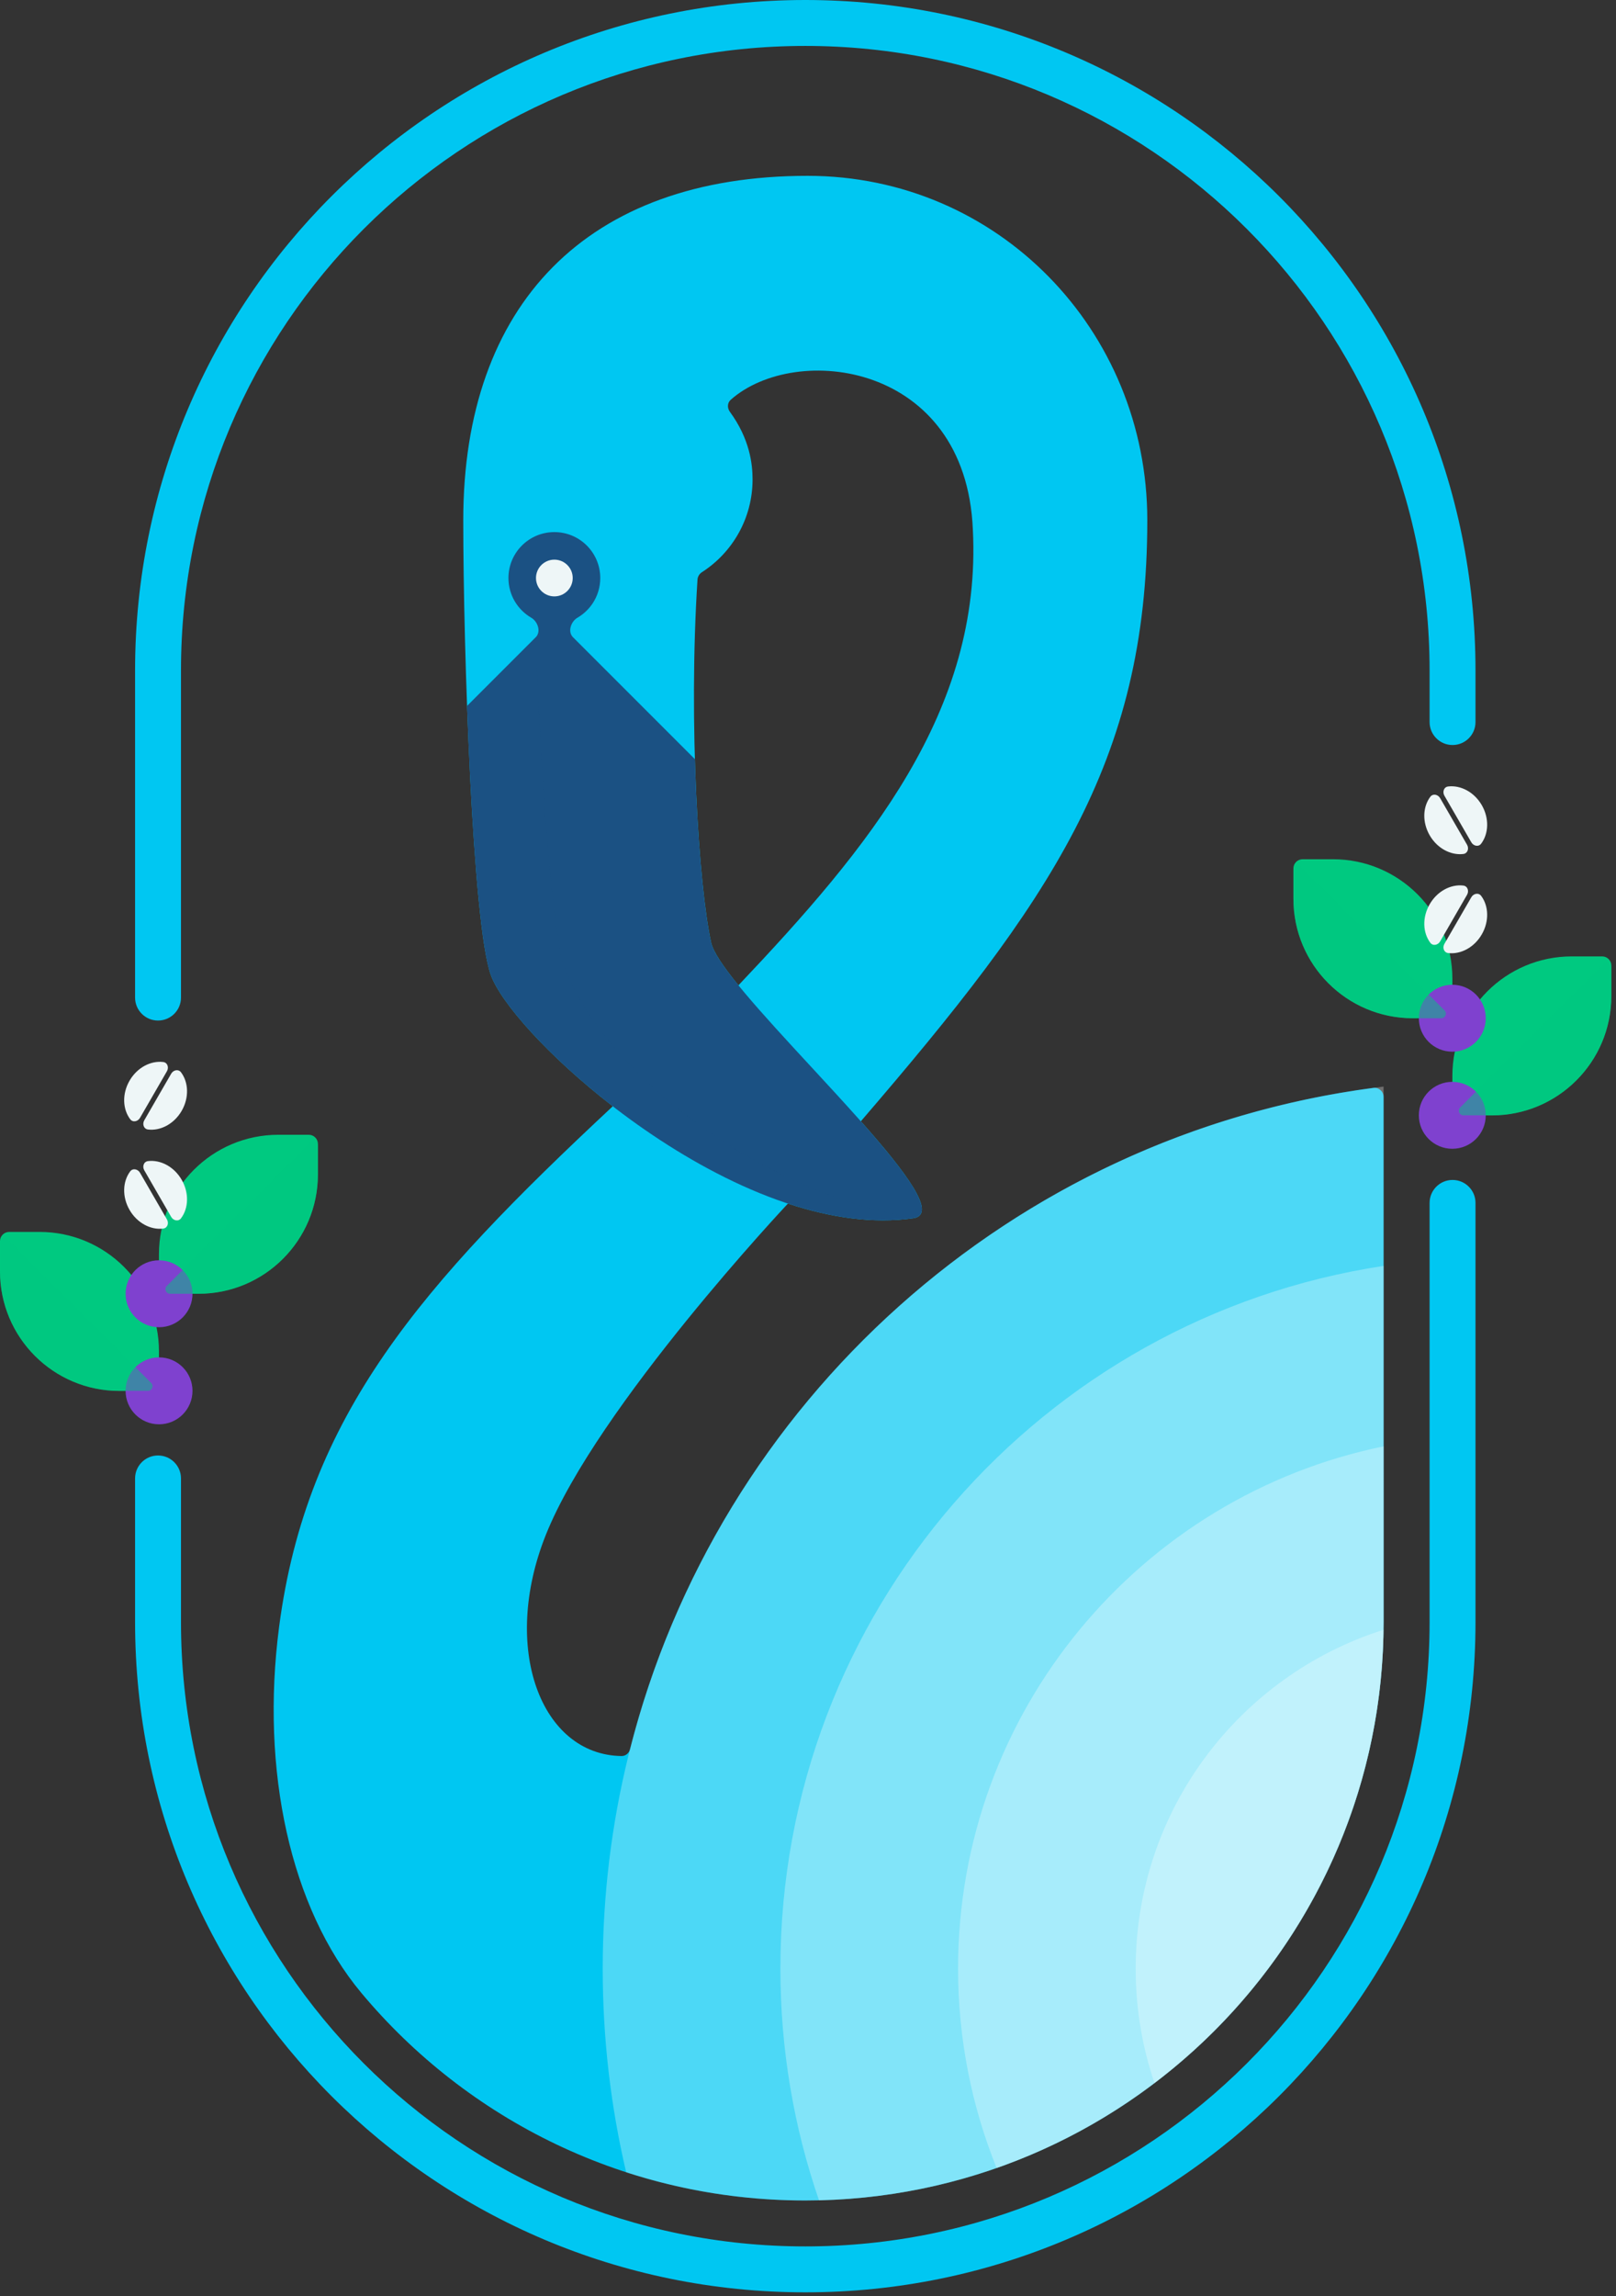 <svg width="176" height="250" viewBox="0 0 176 250" fill="none" xmlns="http://www.w3.org/2000/svg">
<rect x="0" y="0" width="176" height="250" fill="#333333" stroke="none"/>
<g clip-path="url(#clip0_1911_382)">
<path fill-rule="evenodd" clip-rule="evenodd" d="M93.755 122.087C98.689 127.646 102.165 132.258 99.454 132.645C95.087 133.266 90.427 132.569 85.814 131.046C85.814 131.046 65.04 153.137 59.45 167.111C54.517 179.436 58.901 191.084 67.697 191.198C68.135 191.203 68.507 190.888 68.615 190.463C78.226 152.614 110.153 123.667 149.566 118.449C150.16 118.371 150.688 118.836 150.688 119.435L150.689 176.597C150.689 211.388 122.485 239.591 87.692 239.591C68.278 239.591 50.904 230.813 39.357 216.994C31.622 207.732 28.364 192.775 30.396 177.144C33.409 154.129 45.87 139.926 66.739 120.452C59.693 115 54.532 109.161 53.454 106.145C51.454 100.545 50.454 70.845 50.454 56.645C50.454 33.145 63.954 19.145 87.954 19.145C108.653 19.145 124.954 35.944 124.954 56.645C124.954 83.033 114.331 98.171 93.755 122.087ZM105.954 57.645C105.178 39.413 86.629 37.263 79.579 43.533C79.205 43.866 79.195 44.432 79.491 44.836C81.659 47.799 81.962 50.523 81.962 52.203C81.962 56.439 79.768 60.163 76.453 62.298C76.174 62.478 75.987 62.772 75.966 63.103C74.956 78.708 76.091 96.501 77.454 102.645C77.677 103.647 78.794 105.281 80.423 107.283C94.625 92.302 106.959 77.447 105.954 57.645Z" fill="#00C7F2"/>
<path d="M150.684 118.308C110.508 123.149 77.906 152.62 68.434 191.181C66.609 198.601 65.641 206.36 65.641 214.343C65.641 221.974 66.523 229.397 68.195 236.519C74.336 238.513 80.887 239.591 87.688 239.591C122.48 239.591 150.684 211.388 150.684 176.597V118.308Z" fill="white" fill-opacity="0.3" style="mix-blend-mode:overlay"/>
<path d="M150.688 137.832V176.597C150.688 210.884 123.297 238.772 89.199 239.573C86.473 231.665 84.992 223.177 84.992 214.343C84.992 175.577 113.496 143.469 150.688 137.832Z" fill="white" fill-opacity="0.3" style="mix-blend-mode:overlay"/>
<path d="M150.691 157.48V176.597C150.691 204.081 133.09 227.455 108.543 236.06C105.836 229.352 104.344 222.021 104.344 214.343C104.344 186.293 124.242 162.891 150.691 157.48Z" fill="white" fill-opacity="0.3" style="mix-blend-mode:overlay"/>
<path d="M150.684 177.45C150.418 197.599 140.688 215.464 125.738 226.808C124.406 222.896 123.688 218.704 123.688 214.343C123.688 197.051 135.031 182.408 150.684 177.45Z" fill="white" fill-opacity="0.3" style="mix-blend-mode:overlay"/>
<path d="M75.68 82.657C75.938 91.46 76.656 99.048 77.453 102.644C77.961 104.921 83.07 110.451 88.34 116.154L88.363 116.177C95.582 123.993 103.094 132.124 99.453 132.644C80.453 135.344 55.953 113.144 53.453 106.144C52.195 102.625 51.336 89.59 50.867 76.865L58.352 69.38C58.941 68.787 58.582 67.681 57.859 67.258C56.371 66.391 55.375 64.78 55.375 62.935C55.375 60.174 57.613 57.935 60.375 57.935C63.137 57.935 65.375 60.174 65.375 62.935C65.375 63.956 65.07 64.904 64.547 65.695C64.121 66.334 63.555 66.87 62.891 67.257C62.168 67.681 61.809 68.787 62.402 69.38L75.68 82.657Z" fill="#1B5183"/>
<path d="M60.881 102.848C62.432 112.775 78.942 128.897 99.453 132.641C80.453 135.341 55.953 113.141 53.453 106.141C52.195 102.622 51.336 89.587 50.867 76.861L58.352 69.377C58.352 69.377 59.063 91.217 60.881 102.848Z" fill="#1B5183" fill-opacity="0.2" style="mix-blend-mode:multiply"/>
<circle cx="60.375" cy="62.935" r="2" fill="#EEF6F7"/>
<path d="M158.198 128.474C156.818 128.474 155.698 129.593 155.698 130.974V176.598C155.698 214.15 125.256 244.591 87.705 244.591C50.153 244.591 19.711 214.15 19.711 176.598V160.974C19.711 159.593 18.592 158.474 17.211 158.474C15.83 158.474 14.711 159.593 14.711 160.974V176.598C14.711 216.911 47.391 249.591 87.705 249.591C128.018 249.591 160.698 216.911 160.698 176.598V130.974C160.698 129.593 159.579 128.474 158.198 128.474Z" fill="#00C7F2"/>
<path d="M155.698 78.618C155.698 79.999 156.818 81.118 158.198 81.118C159.579 81.118 160.698 79.999 160.698 78.618V72.994C160.698 32.68 128.018 0 87.705 0C47.391 0 14.711 32.68 14.711 72.994V108.618C14.711 109.999 15.83 111.118 17.211 111.118C18.592 111.118 19.711 109.999 19.711 108.618V72.994C19.711 35.442 50.153 5 87.705 5C125.256 5 155.698 35.442 155.698 72.994V78.618Z" fill="#00C7F2"/>
<path d="M0 135.134C0 134.582 0.448 134.134 1 134.134H4.312C11.492 134.134 17.312 139.954 17.312 147.134V150.446C17.312 150.999 16.865 151.446 16.312 151.446H13C5.82 151.446 0 145.626 0 138.446V135.134Z" fill="#00C980"/>
<path d="M30.312 123.555H33.625C34.177 123.555 34.625 124.002 34.625 124.555V127.867C34.625 135.047 28.805 140.867 21.625 140.867H18.312C17.76 140.867 17.312 140.419 17.312 139.867V136.555C17.312 129.375 23.133 123.555 30.312 123.555Z" fill="#00C980"/>
<circle cx="3.644" cy="3.644" r="3.644" transform="matrix(-1 0 0 1 20.965 147.792)" fill="#7F41CF"/>
<circle cx="3.644" cy="3.644" r="3.644" transform="matrix(-1 0 0 1 20.965 137.222)" fill="#7F41CF"/>
<path d="M15.25 127.693C15.014 127.283 14.464 127.164 14.179 127.542C13.356 128.634 13.281 130.304 14.108 131.735C14.934 133.167 16.417 133.937 17.774 133.77C18.245 133.713 18.417 133.177 18.18 132.767L15.25 127.693Z" fill="#EEF6F7" style="mix-blend-mode:color-dodge"/>
<path d="M18.644 132.499C18.881 132.909 19.43 133.028 19.715 132.65C20.538 131.558 20.613 129.889 19.786 128.457C18.96 127.025 17.477 126.255 16.12 126.422C15.649 126.48 15.477 127.015 15.714 127.425L18.644 132.499Z" fill="#EEF6F7" style="mix-blend-mode:color-dodge"/>
<path d="M18.18 116.637C18.417 116.226 18.245 115.691 17.775 115.633C16.418 115.467 14.934 116.236 14.108 117.668C13.281 119.1 13.356 120.769 14.179 121.861C14.464 122.24 15.014 122.121 15.25 121.711L18.18 116.637Z" fill="#EEF6F7" style="mix-blend-mode:color-dodge"/>
<path d="M15.714 121.978C15.478 122.389 15.649 122.924 16.12 122.982C17.477 123.149 18.96 122.379 19.787 120.947C20.613 119.515 20.538 117.846 19.715 116.754C19.43 116.375 18.881 116.494 18.644 116.905L15.714 121.978Z" fill="#EEF6F7" style="mix-blend-mode:color-dodge"/>
<path d="M34.625 124.753C34.625 124.308 34.086 124.085 33.771 124.4L18.166 140.012C17.851 140.327 18.074 140.865 18.519 140.865H21.625C28.805 140.865 34.625 135.043 34.625 127.86V124.753Z" fill="#00C981" fill-opacity="0.5" style="mix-blend-mode:multiply"/>
<path d="M0.008 135.324C0.008 134.878 0.546 134.655 0.861 134.97L16.467 150.582C16.782 150.897 16.559 151.436 16.113 151.436H13.008C5.828 151.436 0.008 145.613 0.008 138.43V135.324Z" fill="#00C981" fill-opacity="0.5" style="mix-blend-mode:multiply"/>
<path d="M175.492 105.134C175.492 104.582 175.044 104.134 174.492 104.134H171.18C164 104.134 158.18 109.954 158.18 117.134V120.446C158.18 120.999 158.627 121.446 159.18 121.446H162.492C169.672 121.446 175.492 115.626 175.492 108.446V105.134Z" fill="#00C980"/>
<path d="M145.18 93.555H141.867C141.315 93.555 140.867 94.002 140.867 94.555V97.867C140.867 105.047 146.688 110.867 153.867 110.867H157.18C157.732 110.867 158.18 110.419 158.18 109.867V106.555C158.18 99.375 152.359 93.555 145.18 93.555Z" fill="#00C980"/>
<circle cx="158.171" cy="121.436" r="3.644" fill="#7F41CF"/>
<circle cx="158.171" cy="110.865" r="3.644" fill="#7F41CF"/>
<path d="M160.242 97.693C160.479 97.283 161.028 97.164 161.313 97.542C162.136 98.634 162.211 100.304 161.384 101.735C160.558 103.167 159.075 103.937 157.718 103.77C157.247 103.713 157.076 103.177 157.312 102.767L160.242 97.693Z" fill="#EEF6F7" style="mix-blend-mode:color-dodge"/>
<path d="M156.848 102.499C156.612 102.909 156.062 103.028 155.777 102.65C154.954 101.558 154.879 99.889 155.706 98.457C156.532 97.025 158.016 96.255 159.373 96.422C159.843 96.48 160.015 97.015 159.778 97.425L156.848 102.499Z" fill="#EEF6F7" style="mix-blend-mode:color-dodge"/>
<path d="M157.312 86.637C157.076 86.226 157.247 85.691 157.718 85.633C159.075 85.467 160.558 86.236 161.384 87.668C162.211 89.1 162.136 90.769 161.313 91.861C161.028 92.24 160.479 92.121 160.242 91.71L157.312 86.637Z" fill="#EEF6F7" style="mix-blend-mode:color-dodge"/>
<path d="M159.778 91.978C160.015 92.389 159.843 92.924 159.373 92.982C158.015 93.148 156.532 92.379 155.706 90.947C154.879 89.515 154.954 87.846 155.777 86.754C156.062 86.376 156.611 86.494 156.848 86.905L159.778 91.978Z" fill="#EEF6F7" style="mix-blend-mode:color-dodge"/>
<path d="M140.867 94.753C140.867 94.308 141.406 94.085 141.721 94.4L157.327 110.012C157.641 110.327 157.418 110.865 156.973 110.865H153.867C146.687 110.865 140.867 105.043 140.867 97.86V94.753Z" fill="#00C981" fill-opacity="0.5" style="mix-blend-mode:multiply"/>
<path d="M175.484 105.324C175.484 104.878 174.946 104.655 174.631 104.97L159.025 120.582C158.71 120.897 158.933 121.436 159.379 121.436H162.484C169.664 121.436 175.484 115.613 175.484 108.43V105.324Z" fill="#00C981" fill-opacity="0.5" style="mix-blend-mode:multiply"/>
</g>
<defs>
<clipPath id="clip0_1911_382">
<rect width="175.492" height="249.591" fill="white"/>
</clipPath>
</defs>
</svg>